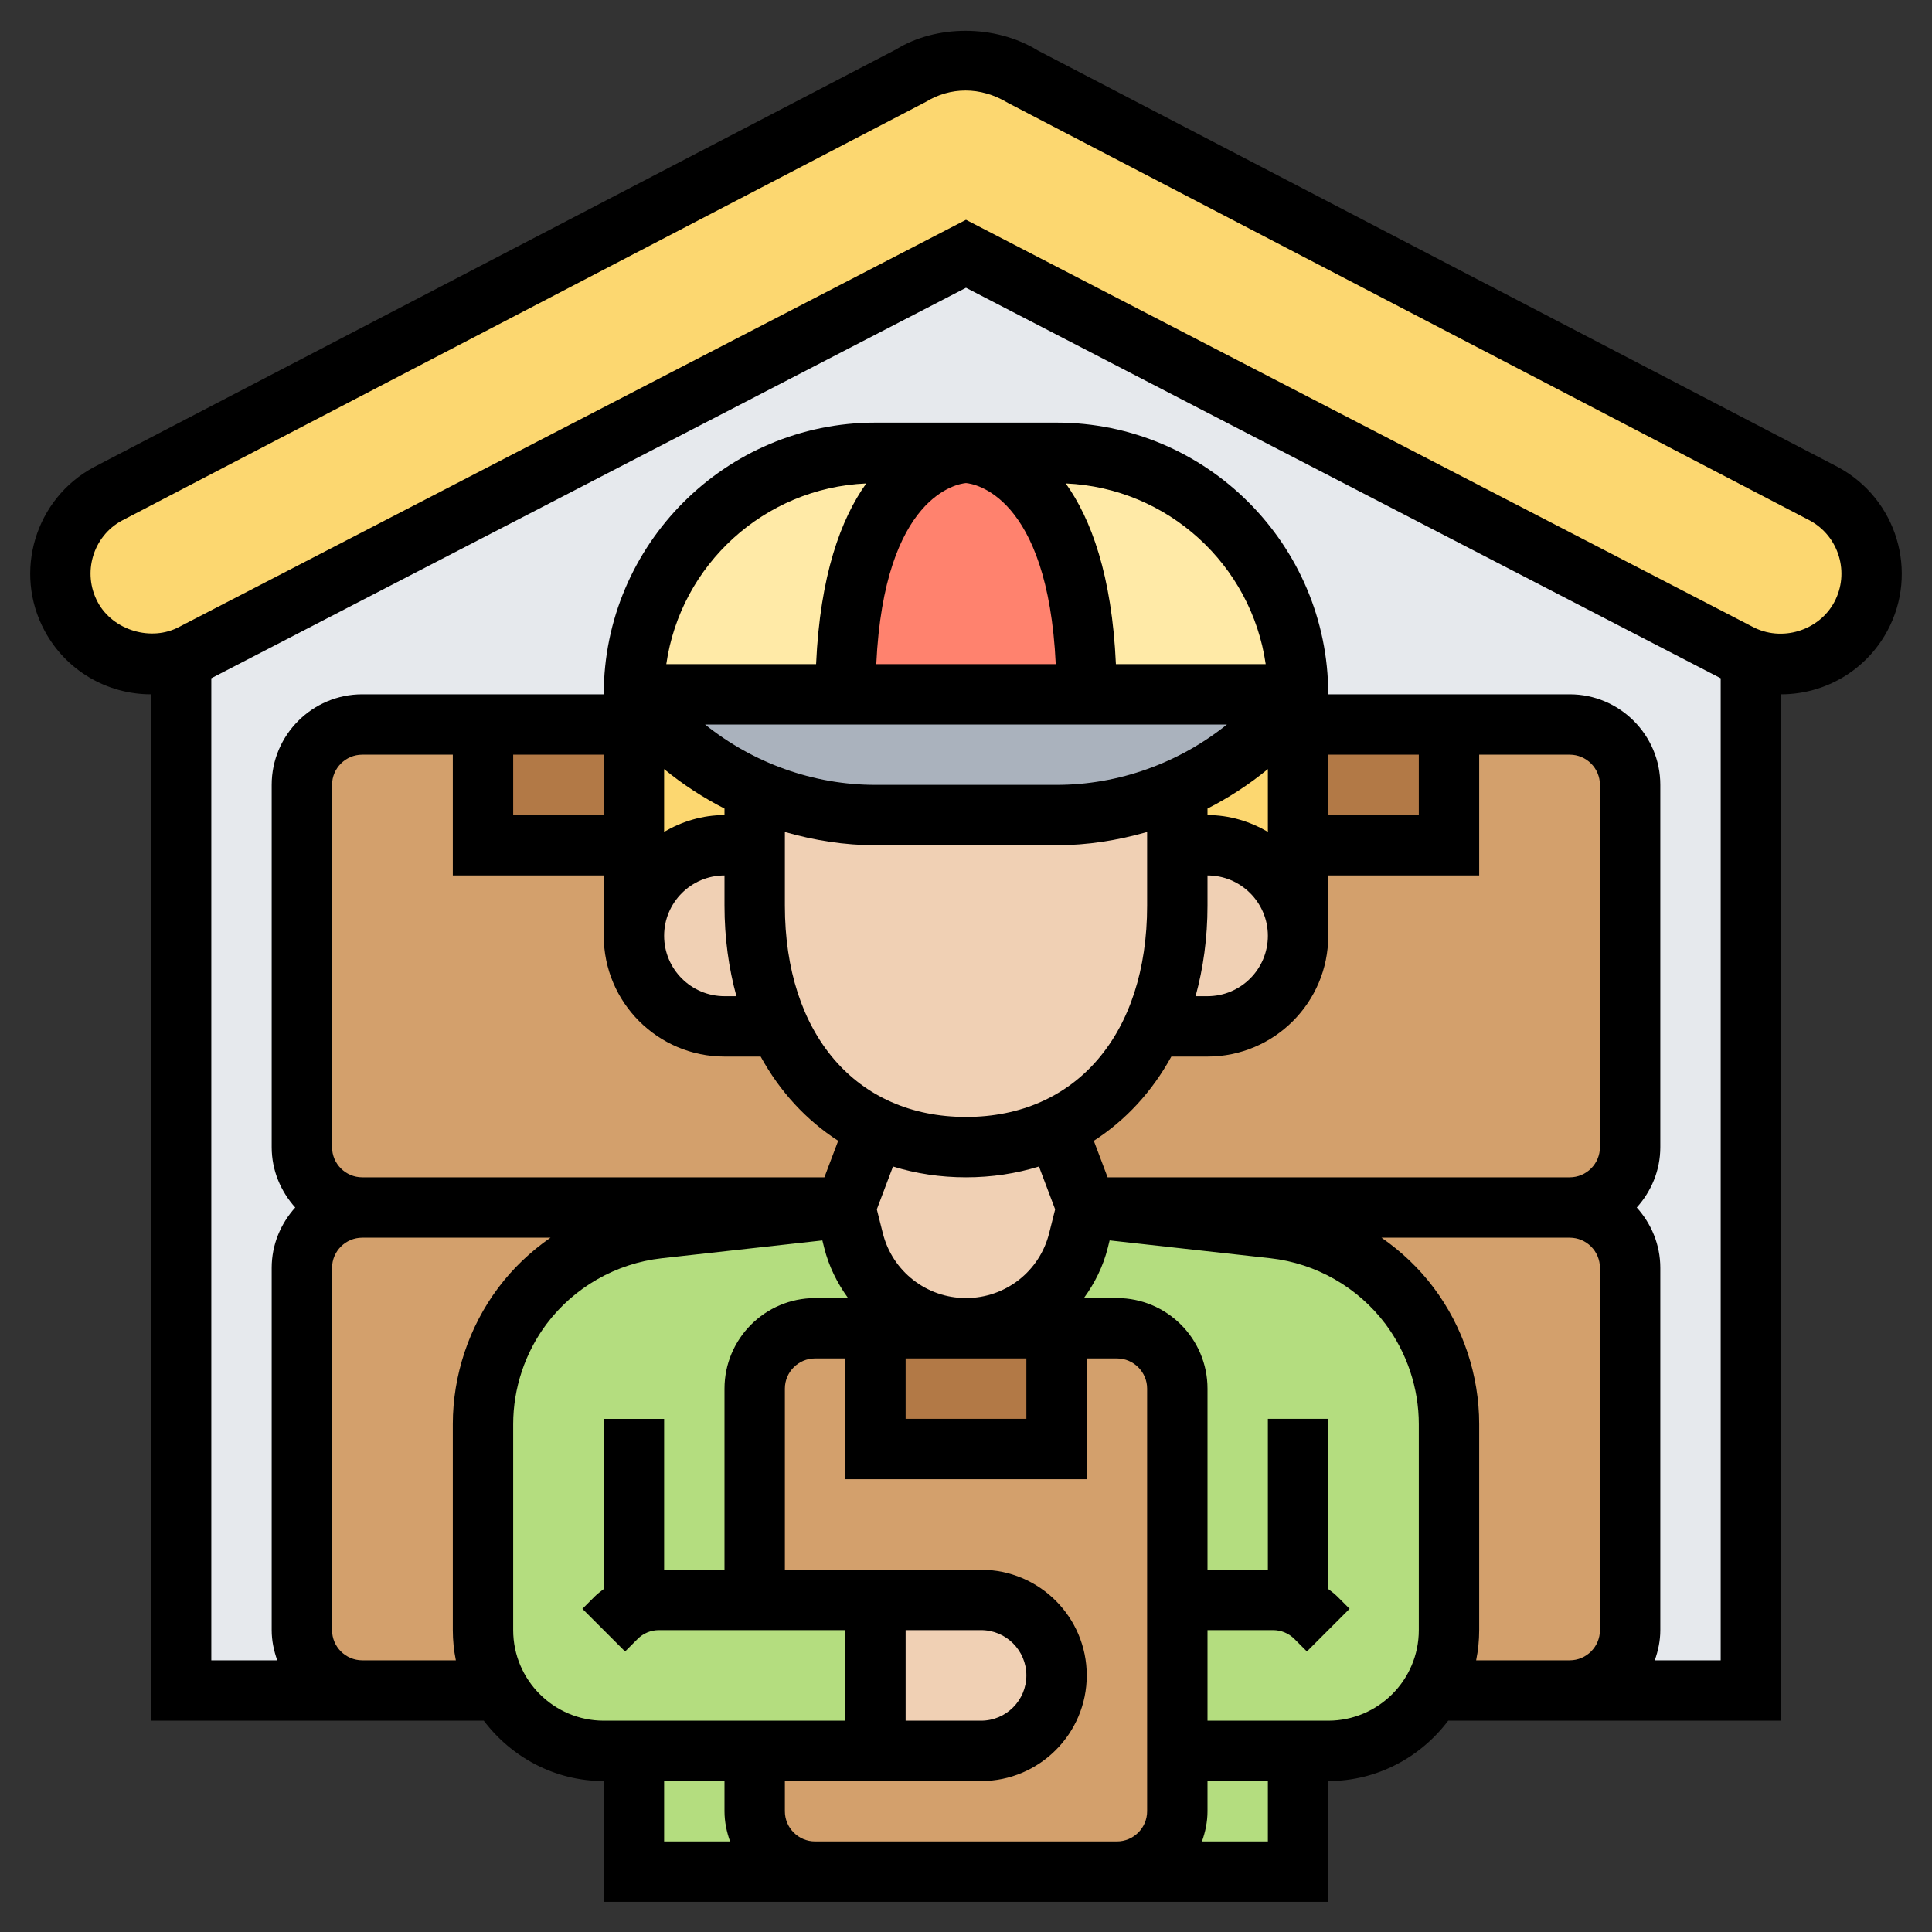 <svg id="Layer_5" enable-background="new 0 0 64 64" height="512" viewBox="0 0 64 64" width="512" xmlns="http://www.w3.org/2000/svg"><rect x="0" y="0" width="64" height="64" fill="#333333" stroke="none"/><g><g><g><path d="m58 21.82c-.14-.05-.28-.11-.42-.18l-25.58-13.23-25.58 13.23c-.14.07-.28.13-.42.18-.32.12-.66.18-1 .18-1.11 0-2.12-.6-2.64-1.58-.79-1.45-.24-3.28 1.22-4.06l26.57-13.84c.55-.34 1.2-.52 1.85-.52s1.3.18 1.85.52l26.57 13.84c1.46.78 2.01 2.61 1.22 4.06-.52.98-1.53 1.58-2.64 1.58-.34 0-.68-.06-1-.18z" fill="#fcd770"/></g><g><path d="m57.58 21.64-25.58-13.23-25.58 13.23c-.14.07-.28.13-.42.18v34.18h52v-34.18c-.14-.05-.28-.11-.42-.18z" fill="#e6e9ed"/></g><g><path d="m37 44h-10c-1.1 0-2 .9-2 2v14c0 1.1.9 2 2 2h10c1.1 0 2-.9 2-2v-2-5-7c0-1.1-.9-2-2-2z" fill="#d3a06c"/></g><g><path d="m29.01 37.35-.01.01-1 2.64h-14.87-1.13c-1.1 0-2-.9-2-2v-12c0-1.1.9-2 2-2h4v4h5v3c0 .83.34 1.58.88 2.12s1.29.88 2.12.88h1.79c.32.72.73 1.35 1.21 1.88.57.63 1.25 1.12 2.01 1.47z" fill="#d3a06c"/></g><g><path d="m28 40-6.19.69c-1.79.2-3.42 1.13-4.5 2.57-.85 1.13-1.31 2.5-1.31 3.92v6.82c0 .73.2 1.41.54 2h-3.41-1.13c-1.1 0-2-.9-2-2v-12c0-1.1.9-2 2-2h1.13z" fill="#d3a06c"/></g><g><path d="m54 42v12c0 1.1-.9 2-2 2h-.99-3.55c.34-.59.54-1.27.54-2v-6.82c0-1.42-.46-2.79-1.31-3.92-1.08-1.44-2.71-2.37-4.5-2.57l-6.19-.69h14.84 1.16c1.1 0 2 .9 2 2z" fill="#d3a06c"/></g><g><path d="m54 26v12c0 1.1-.9 2-2 2h-1.16-14.84l-1-2.64-.01-.01c1.4-.65 2.53-1.79 3.22-3.35h1.79c1.66 0 3-1.34 3-3v-3h5v-4h4c1.1 0 2 .9 2 2z" fill="#d3a06c"/></g><g><path d="m16 24h5v4h-5z" fill="#b27946"/></g><g><path d="m43 24h5v4h-5z" fill="#b27946"/></g><g><path d="m25 53h4v5h-4-4-1c-1.48 0-2.77-.8-3.46-2-.34-.59-.54-1.27-.54-2v-6.82c0-1.42.46-2.79 1.31-3.92 1.08-1.44 2.71-2.37 4.5-2.57l6.19-.69.27 1.09c.43 1.71 1.97 2.91 3.73 2.91h-3-2c-1.1 0-2 .9-2 2z" fill="#b4dd7f"/></g><g><path d="m27 62h-6v-4h4v2c0 1.1.9 2 2 2z" fill="#b4dd7f"/></g><g><path d="m39 53v-7c0-1.1-.9-2-2-2h-2-3c.88 0 1.7-.3 2.36-.81.66-.52 1.16-1.25 1.37-2.1l.27-1.09 6.19.69c1.79.2 3.42 1.13 4.5 2.57.85 1.13 1.31 2.5 1.31 3.92v6.82c0 .73-.2 1.41-.54 2-.69 1.2-1.98 2-3.46 2h-1-4z" fill="#b4dd7f"/></g><g><path d="m43 58v4h-6c1.1 0 2-.9 2-2v-2z" fill="#b4dd7f"/></g><g><path d="m35 44v4h-6v-4h3z" fill="#b27946"/></g><g><path d="m43 28v3c0-.83-.34-1.58-.88-2.12s-1.29-.88-2.12-.88h-1v-1.83-.01c1.57-.68 2.95-1.76 4-3.16v1z" fill="#fcd770"/></g><g><path d="m43 23h-7c0-8-4-8-4-8h3c4.42 0 8 3.58 8 8z" fill="#ffeaa7"/></g><g><path d="m36 23h7c-1.05 1.4-2.43 2.48-4 3.16-1.24.55-2.6.84-4 .84h-6c-1.4 0-2.76-.29-4-.84-.16-.07-.32-.14-.47-.22-1.37-.68-2.59-1.68-3.53-2.94h7z" fill="#aab2bd"/></g><g><path d="m42.12 28.88c.54.54.88 1.29.88 2.12 0 1.66-1.34 3-3 3h-1.79c.51-1.12.79-2.47.79-4v-2h1c.83 0 1.58.34 2.12.88z" fill="#f0d0b4"/></g><g><path d="m39 28v2c0 1.53-.28 2.88-.79 4-.69 1.56-1.82 2.7-3.22 3.35-.89.43-1.91.65-2.99.65s-2.1-.22-2.99-.65c-.76-.35-1.44-.84-2.01-1.47-.48-.53-.89-1.16-1.21-1.88-.51-1.12-.79-2.47-.79-4v-2-1.83-.01c1.24.55 2.6.84 4 .84h6c1.4 0 2.76-.29 4-.84v.01z" fill="#f0d0b4"/></g><g><path d="m35 37.36 1 2.64-.27 1.09c-.21.85-.71 1.58-1.37 2.1-.66.51-1.48.81-2.36.81-1.76 0-3.3-1.2-3.73-2.91l-.27-1.09 1-2.64.01-.01c.89.43 1.91.65 2.99.65s2.1-.22 2.99-.65z" fill="#f0d0b4"/></g><g><path d="m36 23h-8c0-8 4-8 4-8s4 0 4 8z" fill="#ff826e"/></g><g><path d="m34.27 53.73c.45.45.73 1.08.73 1.77 0 1.38-1.12 2.5-2.5 2.5h-3.5v-5h3.5c.69 0 1.32.28 1.77.73z" fill="#f0d0b4"/></g><g><path d="m29 15h3s-4 0-4 8h-7c0-4.42 3.58-8 8-8z" fill="#ffeaa7"/></g><g><path d="m25.79 34h-1.79c-.83 0-1.58-.34-2.12-.88s-.88-1.29-.88-2.12c0-1.66 1.34-3 3-3h1v2c0 1.53.28 2.88.79 4z" fill="#f0d0b4"/></g><g><path d="m25 26.17v1.83h-1c-1.66 0-3 1.34-3 3v-3-4-1c.94 1.26 2.16 2.26 3.53 2.94.15.08.31.15.47.22z" fill="#fcd770"/></g></g><path d="m60.884 15.472-26.509-13.802c-1.43-.877-3.381-.843-4.689-.034l-26.582 13.842c-1.942 1.046-2.671 3.477-1.626 5.418.697 1.298 2.047 2.104 3.522 2.104v34h7 1.134 2.892c.914 1.207 2.348 2 3.974 2v4h7 10 7v-4c1.627 0 3.061-.793 3.974-2h3.034.992 7v-34c1.475 0 2.825-.806 3.522-2.103 1.046-1.942.316-4.373-1.638-5.425zm-49.884 22.528v-12c0-.551.449-1 1-1h3v4h5v2c0 2.206 1.794 4 4 4h1.198c.638 1.162 1.511 2.108 2.568 2.79l-.457 1.21h-14.175-1.134c-.551 0-1-.449-1-1zm42 0c0 .551-.449 1-1 1h-1.165-14.144l-.457-1.21c1.057-.682 1.931-1.628 2.568-2.79h1.198c2.206 0 4-1.794 4-4v-2h5v-4h3c.551 0 1 .449 1 1zm-21-21.998c.248.021 2.708.38 2.973 5.998h-5.945c.264-5.618 2.724-5.977 2.972-5.998zm8.644 7.998c-1.585 1.273-3.579 2-5.644 2h-6c-2.065 0-4.058-.727-5.644-2zm1.356 3.556c-.591-.344-1.268-.556-2-.556v-.215c.71-.363 1.382-.799 2-1.308zm-2 2.444v-1c1.103 0 2 .897 2 2s-.897 2-2 2h-.395c.254-.924.395-1.927.395-3zm-18-4.523c.618.508 1.29.945 2 1.308v.215c-.732 0-1.409.212-2 .556zm2 3.523v1c0 1.073.141 2.076.395 3h-.395c-1.103 0-2-.897-2-2s.897-2 2-2zm2-1.439c.969.277 1.975.439 3 .439h6c1.025 0 2.031-.162 3-.439v2.439c0 4.252-2.355 7-6 7s-6-2.748-6-7zm4 17.439h4v2h-4zm-.757-4.153-.197-.786.536-1.419c.752.232 1.561.358 2.418.358s1.666-.126 2.417-.358l.536 1.419-.197.786c-.316 1.268-1.449 2.153-2.756 2.153s-2.44-.885-2.757-2.153zm17.757-13.847h-3v-2h3zm-10.034-5c-.132-2.946-.824-4.813-1.661-5.985 3.382.147 6.15 2.696 6.623 5.985zm-9.932 0h-4.962c.473-3.289 3.241-5.838 6.623-5.985-.837 1.172-1.529 3.039-1.661 5.985zm-7.034 5h-3v-2h3zm-6.866 28h-1.134c-.551 0-1-.449-1-1v-12c0-.551.449-1 1-1h1.134 5.102c-.656.455-1.244 1.011-1.73 1.659-.971 1.295-1.506 2.899-1.506 4.517v6.824c0 .342.035.677.101 1zm3.866-1v-6.824c0-1.188.393-2.366 1.105-3.316.912-1.216 2.301-2.009 3.812-2.178l5.325-.591.06.242c.155.619.434 1.176.792 1.668h-1.094c-1.654 0-3 1.346-3 3v6h-2v-5h-2v5.638c-.1.077-.202.15-.293.241l-.414.414 1.414 1.414.414-.414c.189-.19.441-.294.708-.294h6.171v3h-8c-1.654 0-3-1.346-3-3zm15.5 0c.827 0 1.5.673 1.5 1.5s-.673 1.5-1.5 1.5h-2.5v-3zm-10.5 5h2v1c0 .352.072.686.184 1h-2.184zm5 2c-.551 0-1-.449-1-1v-1h6.5c1.93 0 3.5-1.57 3.5-3.5s-1.57-3.5-3.5-3.5h-6.5v-6c0-.551.449-1 1-1h1v4h8v-4h1c.551 0 1 .449 1 1v14c0 .551-.449 1-1 1zm15 0h-2.184c.112-.314.184-.648.184-1v-1h2zm5-7c0 1.654-1.346 3-3 3h-4v-3h2.171c.267 0 .519.104.708.293l.414.414 1.414-1.414-.414-.414c-.091-.091-.193-.164-.293-.241v-5.638h-2v5h-2v-6c0-1.654-1.346-3-3-3h-1.094c.358-.492.637-1.049.792-1.668l.06-.242 5.325.591c1.51.168 2.899.962 3.812 2.178.712.951 1.105 2.128 1.105 3.317zm4.009 1h-2.11c.066-.323.101-.658.101-1v-6.824c0-1.618-.535-3.222-1.506-4.517-.486-.648-1.074-1.204-1.73-1.659h5.071 1.165c.551 0 1 .449 1 1v12c0 .551-.449 1-1 1zm3.807 0c.112-.314.184-.648.184-1v-12c0-.771-.301-1.468-.78-2 .48-.532.78-1.229.78-2v-12c0-1.654-1.346-3-3-3h-8c0-4.962-4.038-9-9-9h-6c-4.962 0-9 4.038-9 9h-8c-1.654 0-3 1.346-3 3v12c0 .771.301 1.468.78 2-.479.532-.78 1.229-.78 2v12c0 .352.072.686.184 1h-2.184v-32.532l25-12.935 25 12.935v32.532zm5.945-35.051c-.505.939-1.74 1.336-2.723.804l-26.038-13.472-26.056 13.481c-.925.502-2.201.126-2.706-.814-.522-.971-.158-2.187.801-2.703l26.63-13.87c.801-.49 1.799-.524 2.721.034l26.558 13.83c.971.523 1.336 1.739.813 2.71z"/></g></svg>